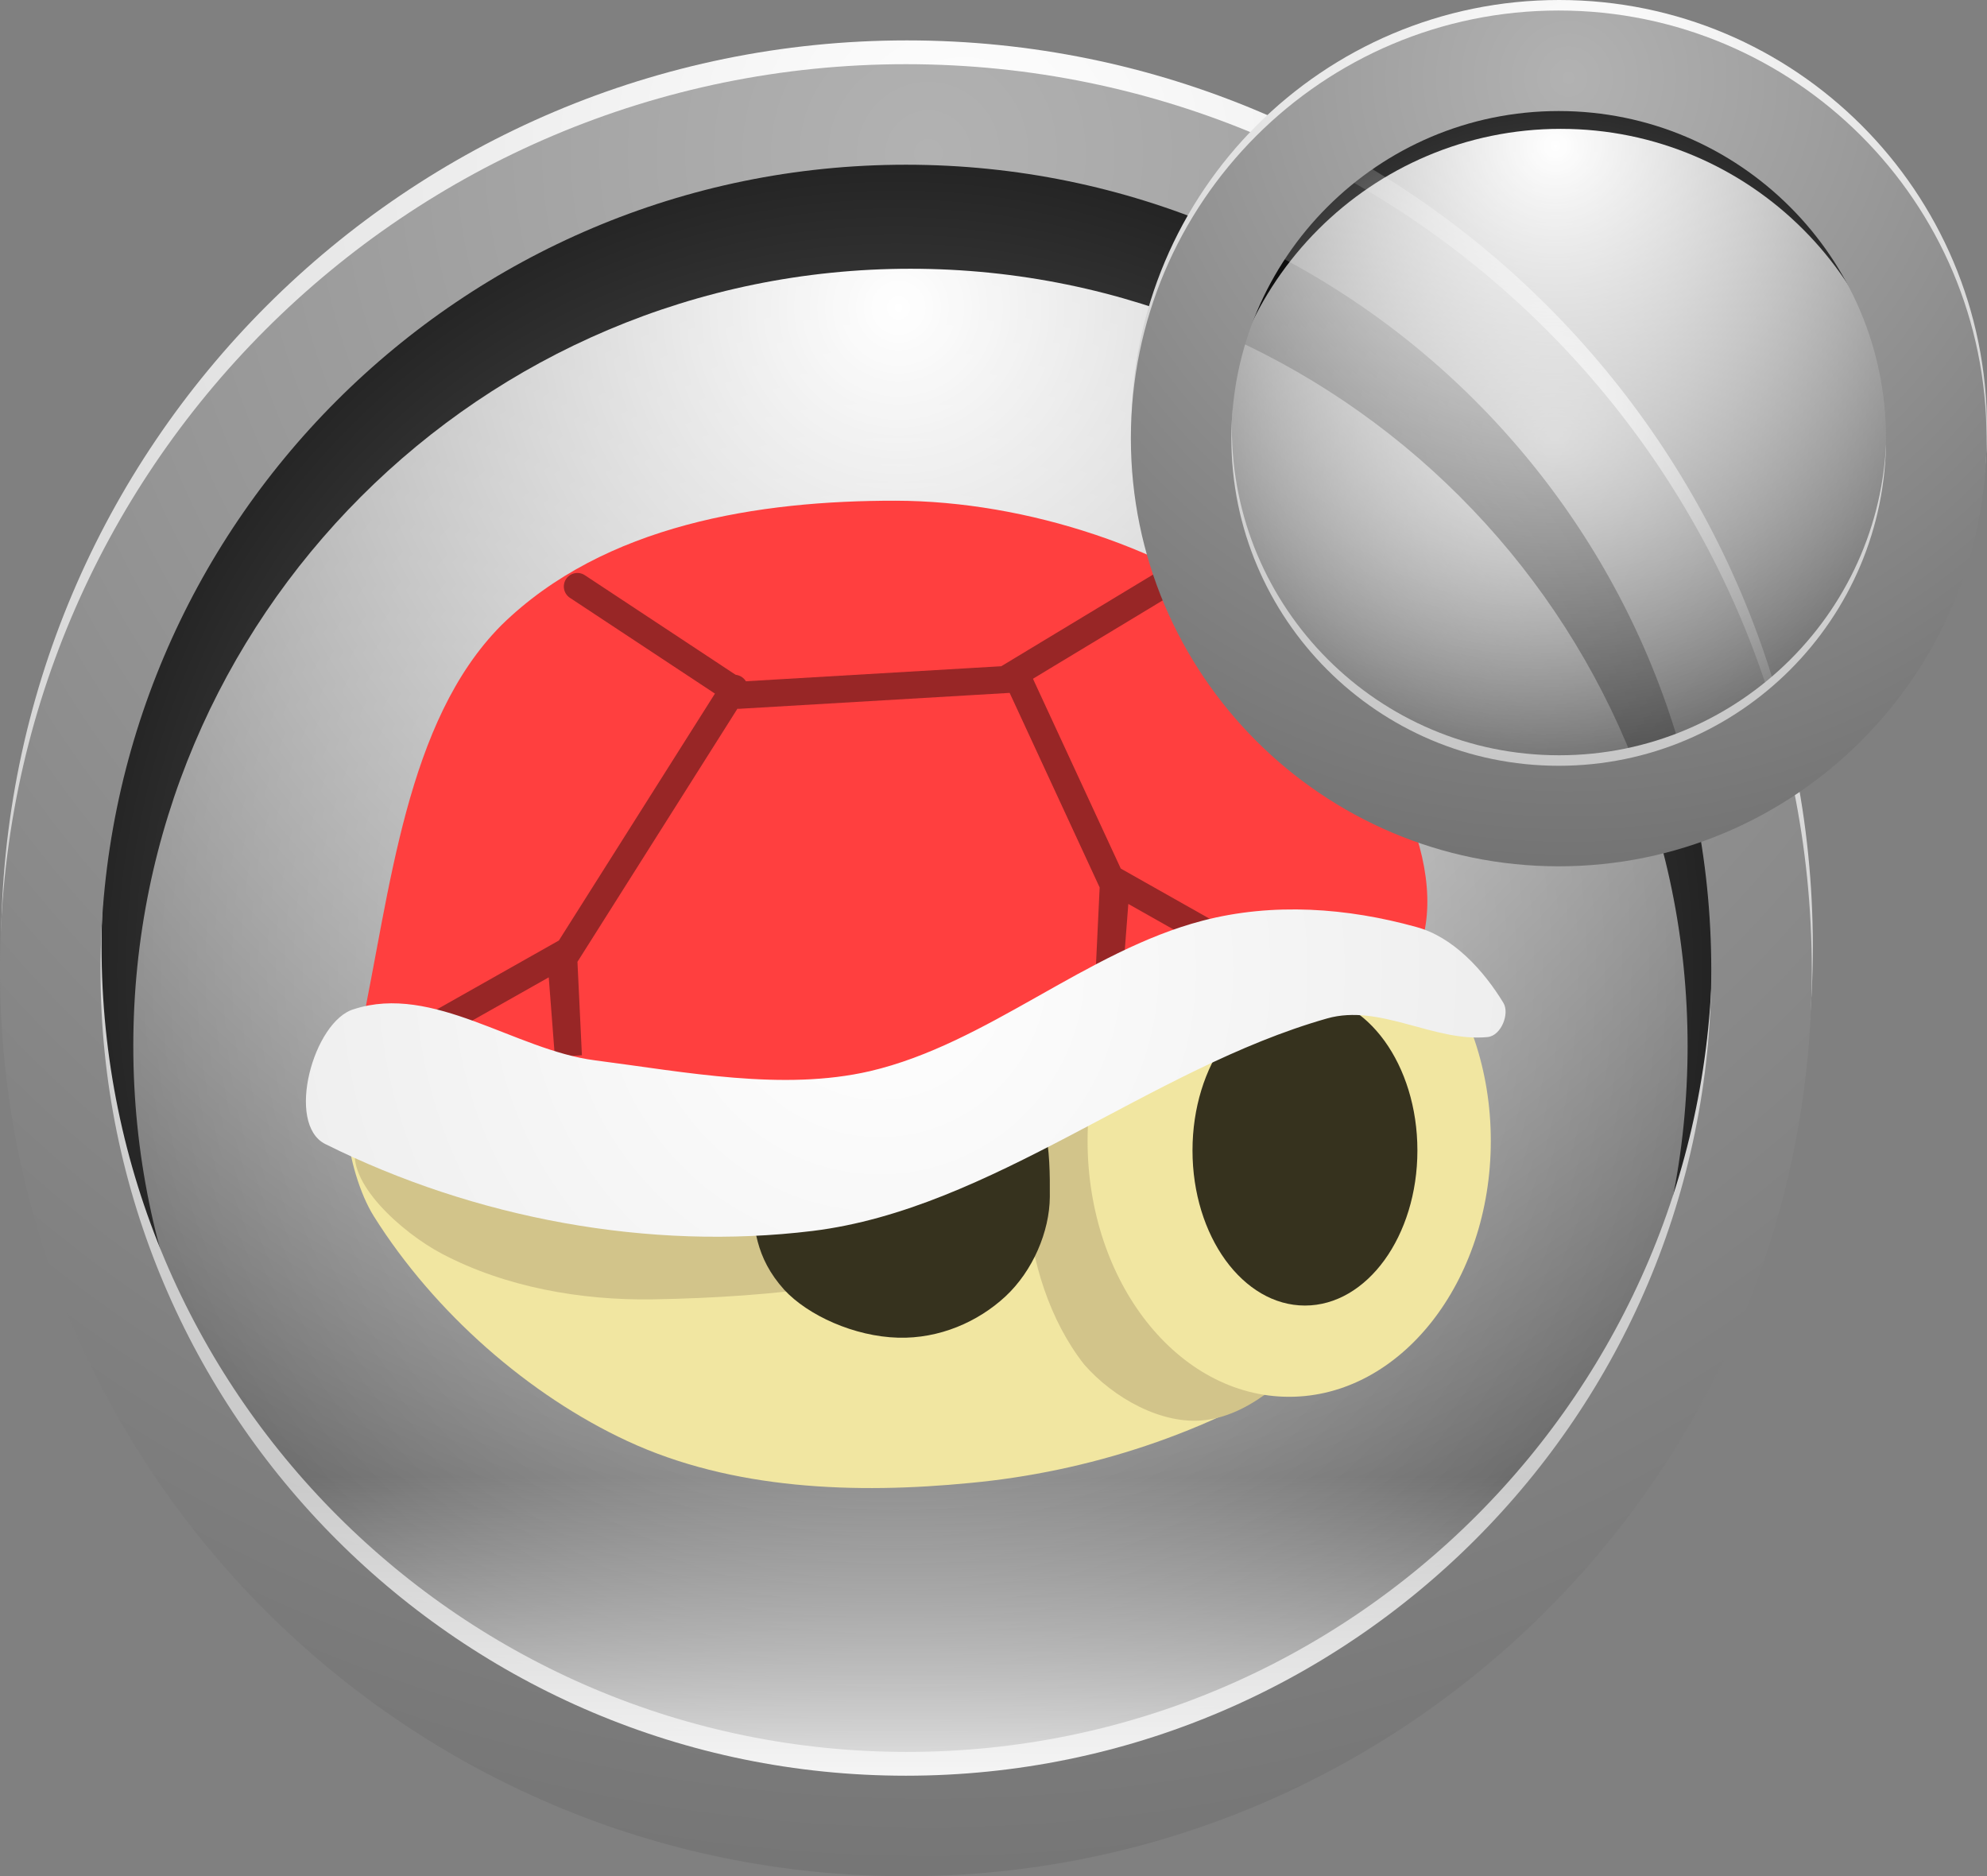 <svg version="1.1" xmlns="http://www.w3.org/2000/svg" xmlns:xlink="http://www.w3.org/1999/xlink" width="96.071" height="90.702" viewBox="0,0,96.071,90.702"><rect x="0" y="0" width="96.071" height="90.702" fill="#808080" stroke="none"/><defs><radialGradient cx="239.975" cy="179.787" r="54.416" gradientUnits="userSpaceOnUse" id="color-1"><stop offset="0" stop-color="#000000" stop-opacity="0"/><stop offset="1" stop-color="#000000"/></radialGradient><radialGradient cx="240.08" cy="147.786" r="95.233" gradientUnits="userSpaceOnUse" id="color-2"><stop offset="0" stop-color="#ffffff"/><stop offset="1" stop-color="#ffffff" stop-opacity="0"/></radialGradient><linearGradient x1="199.118" y1="137.283" x2="199.118" y2="220.023" gradientUnits="userSpaceOnUse" id="color-3"><stop offset="0" stop-color="#000000" stop-opacity="0"/><stop offset="1" stop-color="#000000" stop-opacity="0"/></linearGradient><radialGradient cx="243.235" cy="140.377" r="103.539" gradientUnits="userSpaceOnUse" id="color-4"><stop offset="0" stop-color="#ffffff"/><stop offset="1" stop-color="#b2b2b2"/></radialGradient><linearGradient x1="208.897" y1="204.292" x2="208.897" y2="221.792" gradientUnits="userSpaceOnUse" id="color-5"><stop offset="0" stop-color="#ffffff" stop-opacity="0"/><stop offset="1" stop-color="#ffffff"/></linearGradient><linearGradient x1="199.068" y1="138.433" x2="199.068" y2="221.173" gradientUnits="userSpaceOnUse" id="color-6"><stop offset="0" stop-color="#000000" stop-opacity="0"/><stop offset="1" stop-color="#000000" stop-opacity="0"/></linearGradient><radialGradient cx="241.522" cy="140.319" r="105.11" gradientUnits="userSpaceOnUse" id="color-7"><stop offset="0" stop-color="#b2b2b2"/><stop offset="1" stop-color="#666666"/></radialGradient><radialGradient cx="239.183" cy="179.782" r="46.726" gradientUnits="userSpaceOnUse" id="color-8"><stop offset="0" stop-color="#ffffff"/><stop offset="1" stop-color="#e5e5e5"/></radialGradient><radialGradient cx="271.797" cy="154.087" r="24.013" gradientUnits="userSpaceOnUse" id="color-9"><stop offset="0" stop-color="#000000" stop-opacity="0"/><stop offset="1" stop-color="#000000"/></radialGradient><radialGradient cx="271.843" cy="139.965" r="42.025" gradientUnits="userSpaceOnUse" id="color-10"><stop offset="0" stop-color="#ffffff"/><stop offset="1" stop-color="#ffffff" stop-opacity="0"/></radialGradient><linearGradient x1="253.768" y1="135.33" x2="253.768" y2="171.842" gradientUnits="userSpaceOnUse" id="color-11"><stop offset="0" stop-color="#000000" stop-opacity="0"/><stop offset="1" stop-color="#000000" stop-opacity="0"/></linearGradient><radialGradient cx="273.236" cy="136.696" r="45.69" gradientUnits="userSpaceOnUse" id="color-12"><stop offset="0" stop-color="#ffffff"/><stop offset="1" stop-color="#b2b2b2"/></radialGradient><linearGradient x1="253.746" y1="135.838" x2="253.746" y2="172.349" gradientUnits="userSpaceOnUse" id="color-13"><stop offset="0" stop-color="#000000" stop-opacity="0"/><stop offset="1" stop-color="#000000" stop-opacity="0"/></linearGradient><radialGradient cx="272.48" cy="136.67" r="46.383" gradientUnits="userSpaceOnUse" id="color-14"><stop offset="0" stop-color="#b2b2b2"/><stop offset="1" stop-color="#666666"/></radialGradient></defs><g transform="translate(-196.638,-132.9)"><g data-paper-data="{&quot;isPaintingLayer&quot;:true}" fill-rule="nonzero" stroke-linejoin="miter" stroke-miterlimit="10" stroke-dasharray="" stroke-dashoffset="0" style="mix-blend-mode: normal"><g data-paper-data="{&quot;origPos&quot;:null}"><path d="M240.908,139.042c11.291,0 21.522,4.586 28.931,11.994c7.408,7.409 11.994,17.64 11.994,28.931c0,11.291 -4.586,21.522 -11.994,28.931c-7.409,7.408 -17.64,11.994 -28.931,11.994c-11.291,0 -21.522,-4.586 -28.931,-11.994c-7.408,-7.409 -11.994,-17.64 -11.994,-28.931c0,-11.291 4.586,-21.522 11.994,-28.931c7.409,-7.408 17.64,-11.994 28.931,-11.994z" fill="url(#color-1)" stroke="none" stroke-width="1" stroke-linecap="butt"/><path d="M240.658,145.892c10.367,0 19.76,4.21 26.562,11.013c6.803,6.802 11.013,16.195 11.013,26.562c0,10.367 -4.21,19.76 -11.013,26.562c-6.802,6.803 -16.195,11.013 -26.562,11.013c-10.367,0 -19.76,-4.21 -26.562,-11.013c-6.803,-6.802 -11.013,-16.195 -11.013,-26.562c0,-10.367 4.21,-19.76 11.013,-26.562c6.802,-6.803 16.195,-11.013 26.562,-11.013z" fill="url(#color-2)" stroke="none" stroke-width="1" stroke-linecap="butt"/><path d="M240.488,137.283c11.414,0 21.757,4.635 29.246,12.124c7.489,7.489 12.124,17.832 12.124,29.246c0,11.414 -4.635,21.757 -12.124,29.246c-7.489,7.489 -17.832,12.124 -29.246,12.124c-11.414,0 -21.757,-4.635 -29.246,-12.124c-7.489,-7.489 -12.124,-17.832 -12.124,-29.246c0,-11.414 4.635,-21.757 12.124,-29.246c7.489,-7.489 17.832,-12.124 29.246,-12.124z" fill="url(#color-3)" stroke="url(#color-4)" stroke-width="4.86" stroke-linecap="round"/><path d="M208.897,204.292h63.45l-9.986,11.62l-22.041,5.88l-24.462,-7.98z" fill="url(#color-5)" stroke="none" stroke-width="1.22" stroke-linecap="round"/><path d="M240.438,138.433c11.414,0 21.757,4.635 29.246,12.124c7.489,7.489 12.124,17.832 12.124,29.246c0,11.414 -4.635,21.757 -12.124,29.246c-7.489,7.489 -17.832,12.124 -29.246,12.124c-11.414,0 -21.757,-4.635 -29.246,-12.124c-7.489,-7.489 -12.124,-17.832 -12.124,-29.246c0,-11.414 4.635,-21.757 12.124,-29.246c7.489,-7.489 17.832,-12.124 29.246,-12.124z" fill="url(#color-6)" stroke="url(#color-7)" stroke-width="4.86" stroke-linecap="round"/></g><path d="" data-paper-data="{&quot;origPos&quot;:null}" fill="none" stroke="#000000" stroke-width="1" stroke-linecap="round"/><g data-paper-data="{&quot;origPos&quot;:null}"><path d="M258.902,179.249c3.631,1.77 7.323,6.21 7.567,10.867c0.204,3.991 -3.476,7.087 -6.315,8.773c-5.104,3.332 -10.978,5.174 -16.593,5.699c-5.539,0.544 -11.519,0.336 -16.594,-2.025c-4.727,-2.197 -9.312,-6.179 -12.259,-10.873c-1.318,-2.11 -2.124,-6.891 -0.186,-7.948c6.021,-3.275 13.073,-2.151 19.689,-2.924c4.816,-0.001 9.659,1.192 14.55,0.6c3.407,-0.408 6.702,-3.847 10.141,-2.169z" fill="#f1e6a1" stroke="none" stroke-width="1.201" stroke-linecap="round"/><path d="M235.149,184.725c5.99,-1.276 11.735,-5.635 18.029,-5.266c2.069,0.14 1.748,4.508 0.744,6.41c-1.674,3.164 -4.762,5.689 -8.185,6.983c-5.536,2.093 -11.708,2.767 -17.543,2.862c-3.466,0.056 -7.119,-0.59 -10.177,-2.198c-1.954,-1.027 -4.689,-3.482 -4.161,-5.243c0.654,-1.777 4.317,-1.394 6.525,-1.832c4.619,-0.887 9.925,-0.686 14.767,-1.717z" fill="#d2c48a" stroke="none" stroke-width="1" stroke-linecap="round"/><path d="M256.899,181.863c2.112,-0.032 4.214,1.09 5.664,2.852c1.452,1.762 2.684,4.483 2.349,6.879c-0.326,2.327 -2.264,4.135 -3.835,5.781c-1.825,1.73 -3.734,3.886 -6.182,4.178c-2.077,0.247 -4.426,-1.074 -5.838,-2.69c-1.672,-2.13 -2.566,-5.001 -2.747,-7.727c-0.147,-2.194 0.416,-4.824 2.003,-6.296c2.331,-1.959 5.645,-2.932 8.585,-2.976z" fill="#d2c48a" stroke="none" stroke-width="1" stroke-linecap="round"/><path d="M265.861,179.307c1.765,2.239 2.857,5.333 2.857,8.746c0,3.413 -1.092,6.507 -2.857,8.746c-1.765,2.24 -4.202,3.626 -6.891,3.626c-2.689,0 -5.126,-1.386 -6.891,-3.626c-1.765,-2.239 -2.857,-5.333 -2.857,-8.746c0,-3.413 1.092,-6.507 2.857,-8.746c1.765,-2.24 4.202,-3.626 6.891,-3.626c2.689,0 5.126,1.386 6.891,3.626z" fill="#f1e6a1" stroke="none" stroke-width="1.31" stroke-linecap="butt"/><path d="M263.576,183.215c0.984,1.359 1.593,3.233 1.593,5.301c0,2.068 -0.609,3.943 -1.593,5.301c-0.985,1.357 -2.344,2.197 -3.844,2.197c-1.5,0 -2.858,-0.84 -3.844,-2.197c-0.984,-1.359 -1.593,-3.233 -1.593,-5.301c0,-2.068 0.609,-3.943 1.593,-5.301c0.985,-1.357 2.344,-2.197 3.844,-2.197c1.5,0 2.858,0.84 3.844,2.197z" fill="#36321e" stroke="none" stroke-width="1.31" stroke-linecap="butt"/><path d="M245.476,184.296c1.878,1.779 1.937,4.264 1.921,6.466c-0.012,1.673 -0.821,3.579 -2.147,4.812c-1.328,1.232 -3.193,2.047 -5.182,1.994c-2.133,-0.057 -4.367,-1.081 -5.51,-2.314c-1.438,-1.598 -1.446,-3.057 -1.618,-4.628c-0.164,-1.531 -0.89,-3.285 0.404,-4.492c1.458,-1.368 4.301,-1.806 6.723,-2.178c1.719,-0.263 4.317,-0.639 5.409,0.34z" fill="#36321e" stroke="none" stroke-width="1.506" stroke-linecap="butt"/><path d="M258.004,163.235c4.624,3.785 8.491,10.248 7.486,14.782c-0.737,3.31 -7.616,-0.252 -11.361,0.834c-6.851,2.046 -13.074,7.254 -20.154,8.481c-5.901,1.022 -11.834,-0.5 -17.586,-1.885c-1.439,-0.347 -2.671,-0.974 -2.311,-2.682c1.443,-6.845 2.175,-14.988 6.804,-19.643c4.987,-4.884 12.489,-6.026 19.063,-6.016c6.322,0.01 13.434,2.343 18.059,6.129z" fill="#ff3f3f" stroke="none" stroke-width="1.196" stroke-linecap="round"/><path d="M232.142,166.174l-8.248,13.047l0.225,4.724l-0.375,-4.874l-6.374,3.599" data-paper-data="{&quot;origPos&quot;:null}" fill="none" stroke="#982626" stroke-width="1.31" stroke-linecap="round"/><path d="M256.992,179.122l-6.374,-3.599l-0.375,4.874l0.225,-4.724l-4.649,-10.048" data-paper-data="{&quot;origPos&quot;:null}" fill="none" stroke="#982626" stroke-width="1.31" stroke-linecap="round"/><path d="M260.804,182.134c-8.577,2.437 -16.22,9.21 -24.876,10.273c-7.901,0.969 -16.338,-0.6 -23.559,-4.199c-1.944,-0.966 -0.575,-5.961 1.386,-6.524c3.828,-1.237 7.787,1.977 11.641,2.474c4.404,0.57 9.101,1.497 13.304,0.525c5.678,-1.327 10.437,-5.798 16.076,-7.273c3.423,-0.895 7.028,-0.615 10.325,0.3c1.792,0.474 3.271,2.1 4.227,3.674c0.309,0.513 -0.103,1.582 -0.762,1.65c-2.587,0.258 -5.207,-1.626 -7.761,-0.9z" fill="url(#color-8)" stroke="none" stroke-width="1.261" stroke-linecap="round"/><path d="M253.197,160.953l-7.948,4.799l-12.747,0.75l-7.948,-5.249" data-paper-data="{&quot;origPos&quot;:null}" fill="none" stroke="#982626" stroke-width="1.31" stroke-linecap="round"/></g><g><path d="M272.209,136.107c4.982,0 9.497,2.024 12.767,5.293c3.269,3.269 5.293,7.784 5.293,12.767c0,4.982 -2.024,9.497 -5.293,12.767c-3.269,3.269 -7.784,5.293 -12.767,5.293c-4.982,0 -9.497,-2.024 -12.767,-5.293c-3.269,-3.269 -5.293,-7.784 -5.293,-12.767c0,-4.982 2.024,-9.497 5.293,-12.767c3.269,-3.269 7.784,-5.293 12.767,-5.293z" fill="url(#color-9)" stroke="none" stroke-width="1" stroke-linecap="butt"/><path d="M272.099,139.129c4.575,0 8.72,1.858 11.721,4.86c3.002,3.002 4.86,7.147 4.86,11.721c0,4.575 -1.858,8.72 -4.86,11.721c-3.002,3.002 -7.147,4.86 -11.721,4.86c-4.575,0 -8.72,-1.858 -11.721,-4.86c-3.002,-3.002 -4.86,-7.147 -4.86,-11.721c0,-4.575 1.858,-8.72 4.86,-11.721c3.002,-3.002 7.147,-4.86 11.721,-4.86z" fill="url(#color-10)" stroke="none" stroke-width="1" stroke-linecap="butt"/><path d="M272.023,135.33c5.037,0 9.601,2.045 12.906,5.35c3.305,3.305 5.35,7.869 5.35,12.906c0,5.037 -2.045,9.601 -5.35,12.906c-3.305,3.305 -7.869,5.35 -12.906,5.35c-5.037,0 -9.601,-2.045 -12.906,-5.35c-3.305,-3.305 -5.35,-7.869 -5.35,-12.906c0,-5.037 2.045,-9.601 5.35,-12.906c3.305,-3.305 7.869,-5.35 12.906,-5.35z" fill="url(#color-11)" stroke="url(#color-12)" stroke-width="4.86" stroke-linecap="round"/><path d="M272.001,135.838c5.037,0 9.601,2.045 12.906,5.35c3.305,3.305 5.35,7.869 5.35,12.906c0,5.037 -2.045,9.601 -5.35,12.906c-3.305,3.305 -7.869,5.35 -12.906,5.35c-5.037,0 -9.601,-2.045 -12.906,-5.35c-3.305,-3.305 -5.35,-7.869 -5.35,-12.906c0,-5.037 2.045,-9.601 5.35,-12.906c3.305,-3.305 7.869,-5.35 12.906,-5.35z" fill="url(#color-13)" stroke="url(#color-14)" stroke-width="4.86" stroke-linecap="round"/></g></g></g></svg>
